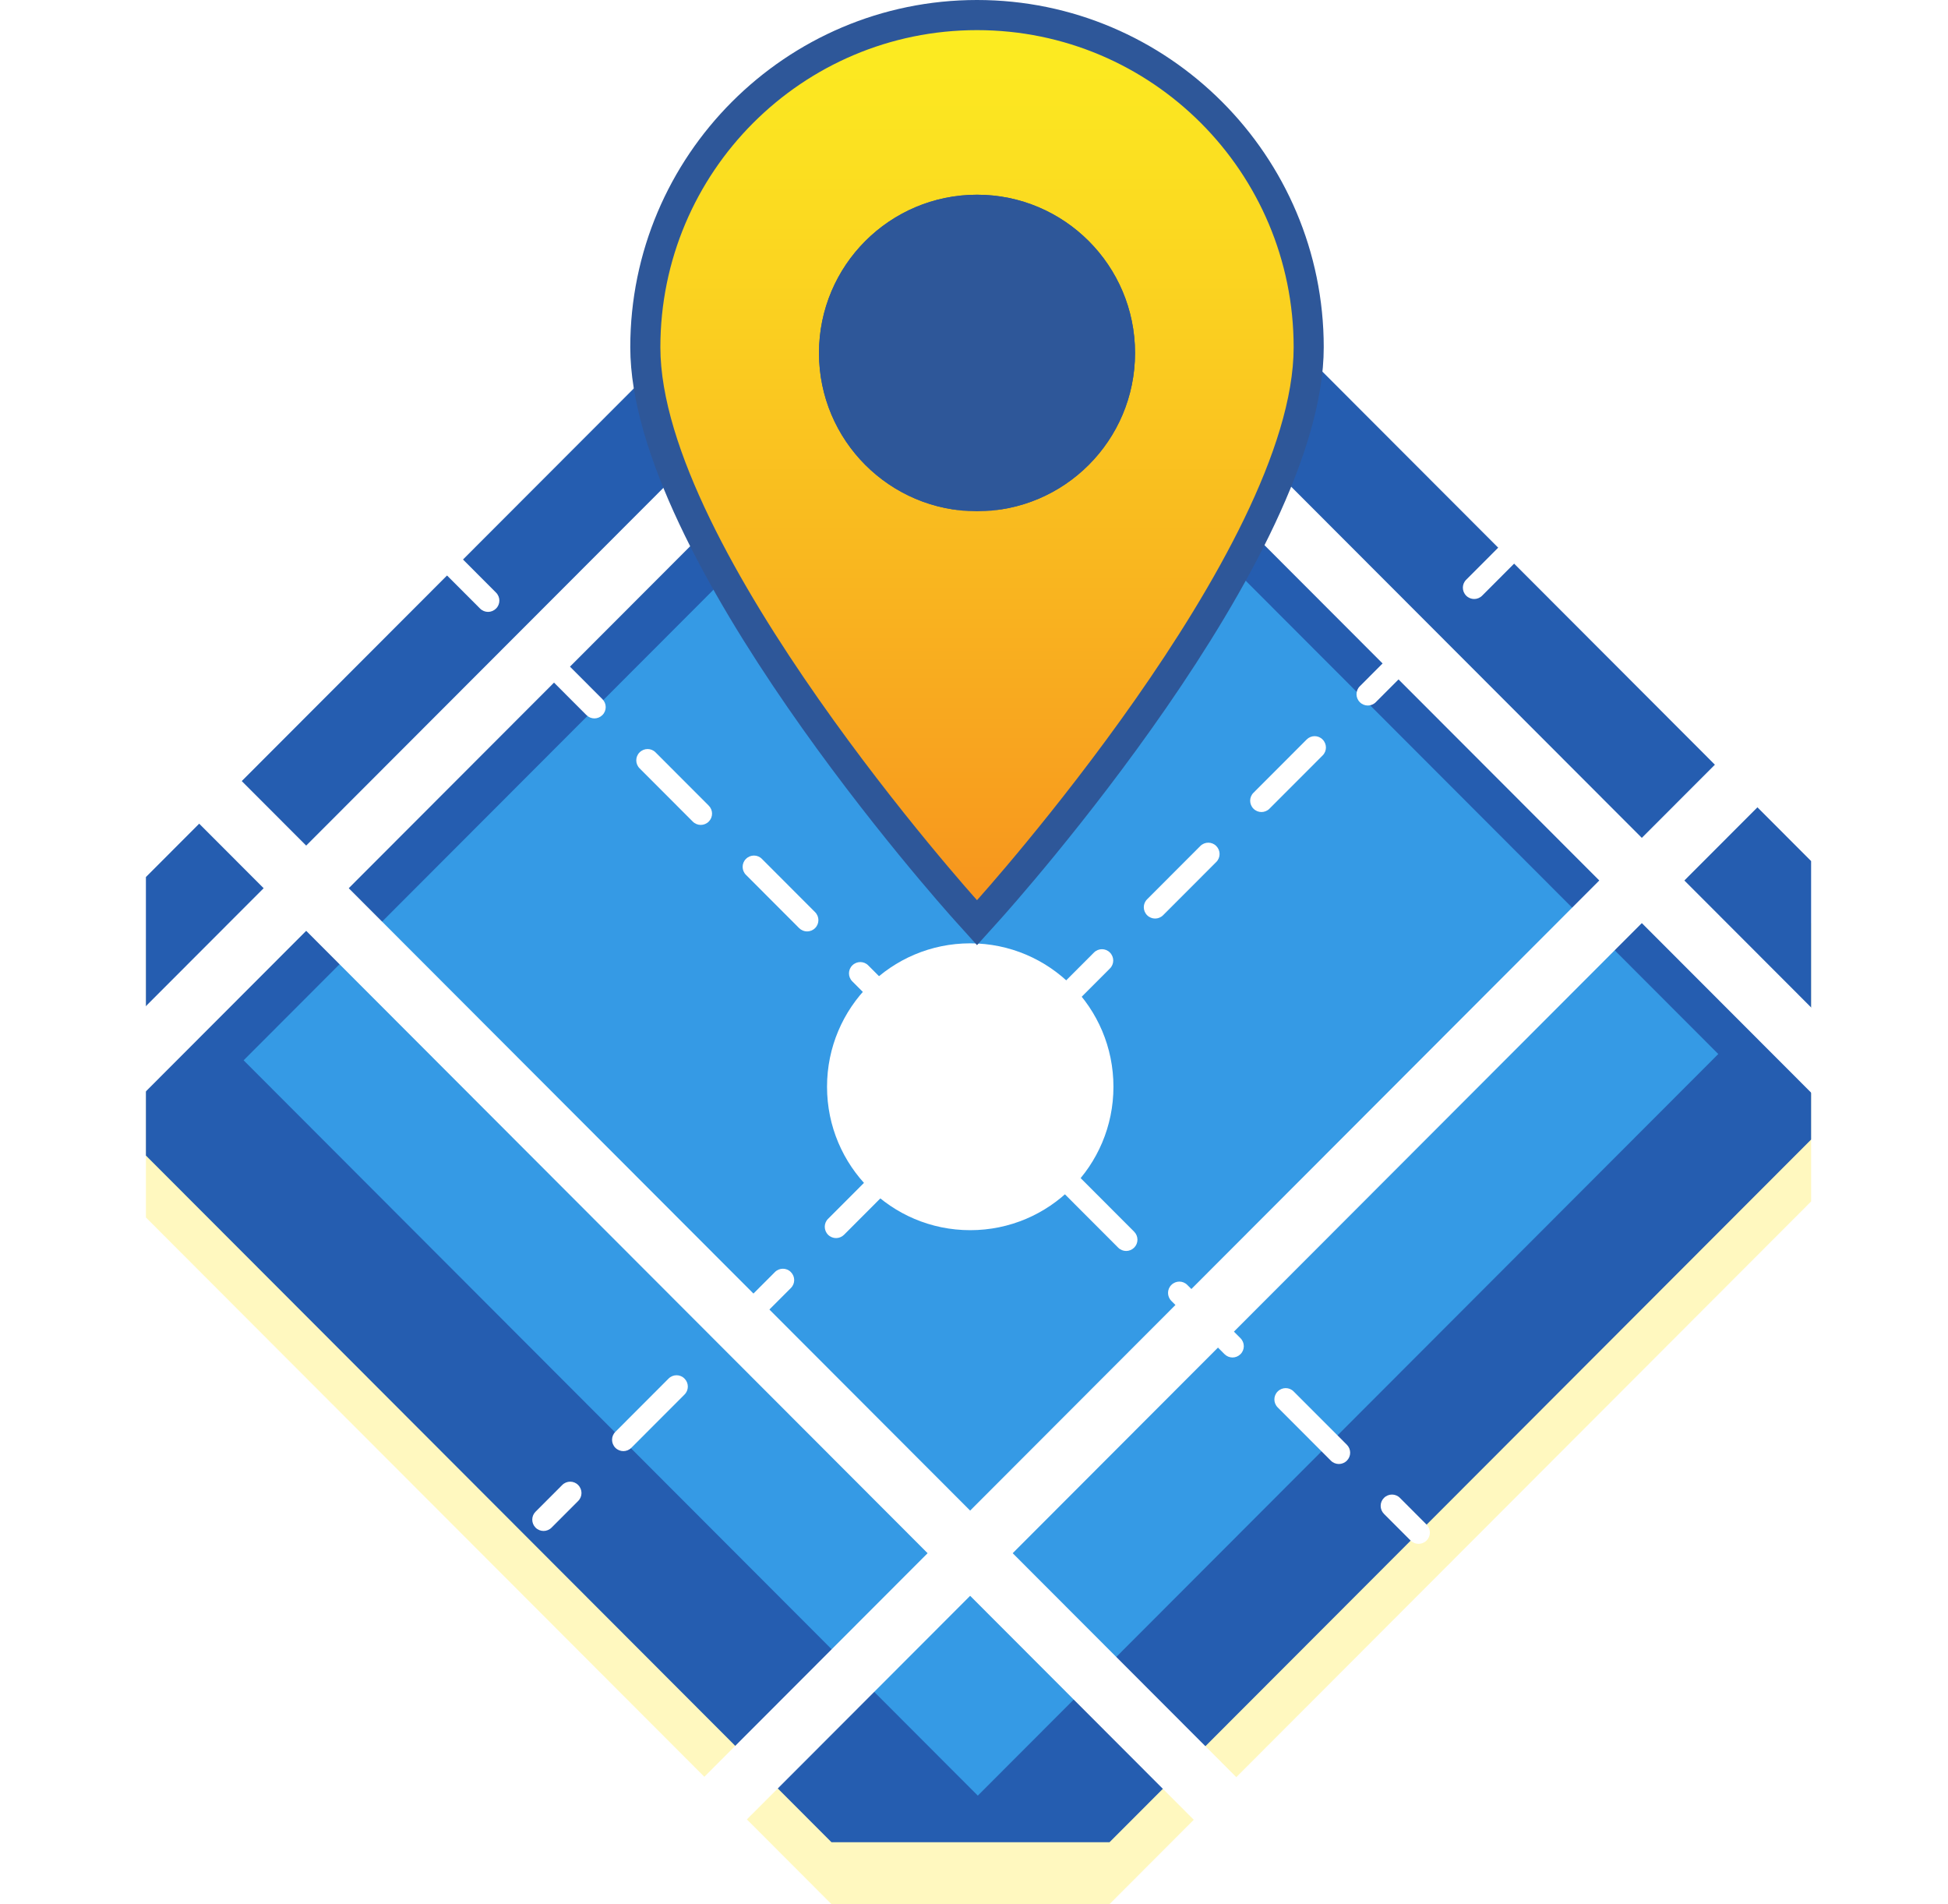 <svg width="132" height="129" viewBox="0 0 132 129" fill="none" xmlns="http://www.w3.org/2000/svg">
<path opacity="0.5" d="M122.724 81.397L75.184 129H56.342L9.887 82.479V63.612L57.428 16.014H76.269L122.724 62.53V81.397Z" fill="#FFF380"/>
<path d="M122.724 77.202L75.184 124.805H56.342L9.887 78.284V59.417L57.428 11.819H76.269L122.724 58.335V77.202Z" fill="#255DB0"/>
<g filter="url(#filter0_d_63_33806)">
<path d="M66.683 16.591L16.508 66.833L66.258 116.649L116.434 66.407L66.683 16.591Z" fill="#359AE5"/>
</g>
<path d="M18.669 27.032C18.475 27.032 18.276 26.955 18.128 26.807L16.324 25.001C16.023 24.7 16.023 24.215 16.324 23.919C16.625 23.618 17.109 23.618 17.405 23.919L19.209 25.726C19.509 26.027 19.509 26.511 19.209 26.807C19.061 26.955 18.862 27.032 18.669 27.032Z" fill="white"/>
<path d="M90.724 99.182C90.53 99.182 90.331 99.105 90.183 98.957L86.58 95.349C86.279 95.048 86.279 94.563 86.58 94.267C86.881 93.966 87.365 93.966 87.66 94.267L91.264 97.875C91.564 98.176 91.564 98.661 91.264 98.957C91.116 99.105 90.917 99.182 90.724 99.182ZM83.517 91.966C83.323 91.966 83.125 91.889 82.977 91.741L79.374 88.133C79.073 87.832 79.073 87.347 79.374 87.051C79.674 86.75 80.158 86.75 80.454 87.051L84.057 90.659C84.358 90.96 84.358 91.445 84.057 91.741C83.909 91.889 83.711 91.966 83.517 91.966ZM76.311 84.75C76.117 84.75 75.918 84.673 75.77 84.525L72.167 80.917C71.866 80.616 71.866 80.131 72.167 79.835C72.468 79.534 72.952 79.534 73.248 79.835L76.851 83.443C77.151 83.744 77.151 84.229 76.851 84.525C76.703 84.673 76.504 84.75 76.311 84.75ZM69.104 77.534C68.91 77.534 68.712 77.457 68.564 77.309L64.96 73.701C64.66 73.4 64.66 72.915 64.96 72.619C65.261 72.318 65.745 72.318 66.041 72.619L69.644 76.227C69.945 76.528 69.945 77.013 69.644 77.309C69.496 77.457 69.298 77.534 69.104 77.534ZM61.898 70.318C61.704 70.318 61.505 70.241 61.357 70.093L57.754 66.485C57.453 66.184 57.453 65.699 57.754 65.403C58.055 65.102 58.539 65.102 58.834 65.403L62.438 69.011C62.739 69.312 62.739 69.797 62.438 70.093C62.29 70.241 62.091 70.318 61.898 70.318ZM54.691 63.102C54.497 63.102 54.299 63.025 54.151 62.877L50.548 59.269C50.247 58.968 50.247 58.483 50.548 58.187C50.848 57.886 51.332 57.886 51.628 58.187L55.231 61.795C55.532 62.096 55.532 62.581 55.231 62.877C55.084 63.025 54.885 63.102 54.691 63.102ZM47.485 55.886C47.291 55.886 47.092 55.809 46.944 55.661L43.341 52.053C43.04 51.752 43.04 51.267 43.341 50.971C43.642 50.67 44.126 50.67 44.422 50.971L48.025 54.579C48.325 54.88 48.325 55.365 48.025 55.661C47.877 55.809 47.678 55.886 47.485 55.886ZM40.278 48.67C40.084 48.67 39.886 48.593 39.738 48.445L36.135 44.837C35.834 44.536 35.834 44.051 36.135 43.755C36.435 43.454 36.919 43.454 37.215 43.755L40.818 47.363C41.119 47.664 41.119 48.149 40.818 48.445C40.67 48.593 40.472 48.67 40.278 48.67ZM33.072 41.454C32.878 41.454 32.679 41.377 32.531 41.229L28.928 37.621C28.627 37.32 28.627 36.835 28.928 36.539C29.229 36.238 29.713 36.238 30.009 36.539L33.612 40.147C33.913 40.448 33.913 40.933 33.612 41.229C33.464 41.377 33.265 41.454 33.072 41.454ZM25.865 34.238C25.671 34.238 25.473 34.161 25.325 34.013L21.722 30.405C21.421 30.104 21.421 29.619 21.722 29.323C22.022 29.022 22.506 29.022 22.802 29.323L26.405 32.931C26.706 33.232 26.706 33.717 26.405 34.013C26.258 34.161 26.059 34.238 25.865 34.238Z" fill="white"/>
<path d="M96.126 104.591C95.932 104.591 95.733 104.515 95.585 104.367L93.781 102.56C93.481 102.259 93.481 101.774 93.781 101.478C94.082 101.177 94.566 101.177 94.862 101.478L96.666 103.285C96.966 103.586 96.966 104.071 96.666 104.367C96.518 104.515 96.319 104.591 96.126 104.591Z" fill="white"/>
<path d="M114.29 26.159C114.096 26.159 113.897 26.083 113.749 25.935C113.449 25.634 113.449 25.149 113.749 24.853L115.554 23.046C115.854 22.745 116.338 22.745 116.634 23.046C116.935 23.347 116.935 23.832 116.634 24.128L114.83 25.935C114.682 26.083 114.483 26.159 114.29 26.159Z" fill="white"/>
<path d="M42.24 98.309C42.046 98.309 41.847 98.233 41.7 98.085C41.399 97.783 41.399 97.299 41.7 97.003L45.303 93.395C45.604 93.094 46.088 93.094 46.383 93.395C46.684 93.696 46.684 94.18 46.383 94.477L42.78 98.085C42.632 98.233 42.434 98.309 42.24 98.309ZM49.446 91.093C49.253 91.093 49.054 91.016 48.906 90.868C48.605 90.567 48.605 90.083 48.906 89.787L52.509 86.179C52.81 85.877 53.294 85.877 53.59 86.179C53.891 86.48 53.891 86.965 53.59 87.26L49.987 90.868C49.839 91.016 49.64 91.093 49.446 91.093ZM56.653 83.877C56.459 83.877 56.26 83.8 56.113 83.653C55.812 83.351 55.812 82.867 56.113 82.571L59.716 78.963C60.017 78.662 60.501 78.662 60.796 78.963C61.097 79.264 61.097 79.749 60.796 80.044L57.193 83.653C57.045 83.8 56.846 83.877 56.653 83.877ZM63.859 76.661C63.666 76.661 63.467 76.585 63.319 76.436C63.018 76.135 63.018 75.651 63.319 75.355L66.922 71.747C67.223 71.445 67.707 71.445 68.003 71.747C68.303 72.048 68.303 72.532 68.003 72.829L64.4 76.436C64.252 76.585 64.053 76.661 63.859 76.661ZM71.066 69.445C70.872 69.445 70.673 69.368 70.526 69.221C70.225 68.919 70.225 68.435 70.526 68.139L74.129 64.531C74.43 64.23 74.914 64.23 75.209 64.531C75.51 64.832 75.51 65.317 75.209 65.612L71.606 69.221C71.458 69.368 71.26 69.445 71.066 69.445ZM78.272 62.229C78.079 62.229 77.88 62.153 77.732 62.005C77.431 61.703 77.431 61.219 77.732 60.923L81.335 57.315C81.636 57.014 82.12 57.014 82.416 57.315C82.716 57.616 82.716 58.1 82.416 58.397L78.812 62.005C78.665 62.153 78.466 62.229 78.272 62.229ZM85.479 55.013C85.285 55.013 85.086 54.937 84.939 54.788C84.638 54.487 84.638 54.003 84.939 53.707L88.542 50.099C88.843 49.797 89.327 49.797 89.622 50.099C89.923 50.4 89.923 50.885 89.622 51.181L86.019 54.788C85.871 54.937 85.672 55.013 85.479 55.013ZM92.685 47.797C92.492 47.797 92.293 47.721 92.145 47.572C91.844 47.271 91.844 46.787 92.145 46.491L95.748 42.883C96.049 42.581 96.533 42.581 96.829 42.883C97.129 43.184 97.129 43.669 96.829 43.965L93.225 47.572C93.078 47.721 92.879 47.797 92.685 47.797ZM99.892 40.581C99.698 40.581 99.499 40.505 99.352 40.356C99.051 40.055 99.051 39.571 99.352 39.275L102.955 35.667C103.255 35.365 103.74 35.365 104.035 35.667C104.336 35.968 104.336 36.453 104.035 36.748L100.432 40.356C100.284 40.505 100.085 40.581 99.892 40.581ZM107.098 33.365C106.905 33.365 106.706 33.288 106.558 33.141C106.257 32.839 106.257 32.355 106.558 32.059L110.161 28.451C110.462 28.149 110.946 28.149 111.242 28.451C111.542 28.752 111.542 29.236 111.242 29.532L107.638 33.141C107.491 33.288 107.292 33.365 107.098 33.365Z" fill="white"/>
<path d="M36.833 103.718C36.639 103.718 36.44 103.642 36.292 103.494C35.992 103.193 35.992 102.708 36.292 102.412L38.097 100.605C38.397 100.304 38.882 100.304 39.177 100.605C39.478 100.907 39.478 101.391 39.177 101.687L37.373 103.494C37.225 103.642 37.026 103.718 36.833 103.718Z" fill="white"/>
<path d="M86.486 123.113L2.882 39.398L-0.001 42.285L83.603 125.999L86.486 123.113Z" fill="white"/>
<path d="M132.002 77.54L66.222 11.673L63.339 14.56L129.119 80.426L132.002 77.54Z" fill="white"/>
<path d="M48.135 125.738L131.739 42.024L128.856 39.137L45.252 122.852L48.135 125.738Z" fill="white"/>
<path d="M3.145 80.687L70.309 13.434L67.426 10.547L0.262 77.8L3.145 80.687Z" fill="white"/>
<path d="M65.745 83.341C71.104 83.341 75.449 78.991 75.449 73.625C75.449 68.258 71.104 63.908 65.745 63.908C60.386 63.908 56.041 68.258 56.041 73.625C56.041 78.991 60.386 83.341 65.745 83.341Z" fill="white"/>
<path d="M65.445 61.668C64.558 60.683 43.728 37.402 43.728 23.526C43.728 11.115 53.809 1.021 66.204 1.021C78.599 1.021 88.68 11.115 88.68 23.526C88.68 37.437 67.845 60.683 66.959 61.668L66.204 62.505L65.45 61.668H65.445ZM66.199 14.213C60.858 14.213 56.511 18.566 56.511 23.914C56.511 29.262 60.858 33.615 66.199 33.615C71.54 33.615 75.888 29.262 75.888 23.914C75.888 18.566 71.54 14.213 66.199 14.213Z" fill="url(#paint0_linear_63_33806)"/>
<path d="M66.204 2.041C78.053 2.041 87.66 11.661 87.66 23.526C87.66 37.208 66.204 60.984 66.204 60.984C66.204 60.984 44.748 37.167 44.748 23.526C44.748 11.661 54.355 2.041 66.204 2.041ZM66.204 34.636C72.116 34.636 76.912 29.834 76.912 23.914C76.912 17.994 72.116 13.192 66.204 13.192C60.292 13.192 55.496 17.994 55.496 23.914C55.496 29.834 60.292 34.636 66.204 34.636ZM66.204 0C53.249 0 42.709 10.553 42.709 23.526C42.709 37.79 63.793 61.351 64.69 62.352L66.204 64.031L67.718 62.352C68.615 61.356 89.699 37.825 89.699 23.526C89.699 10.553 79.159 0 66.204 0V0ZM66.204 34.636C61.423 34.636 57.535 30.742 57.535 25.955C57.535 21.168 61.423 17.274 66.204 17.274C70.984 17.274 74.873 21.168 74.873 25.955C74.873 30.742 70.984 34.636 66.204 34.636Z" fill="#2E5799"/>
<path d="M66.204 34.636C72.118 34.636 76.912 29.835 76.912 23.914C76.912 17.992 72.118 13.192 66.204 13.192C60.29 13.192 55.496 17.992 55.496 23.914C55.496 29.835 60.29 34.636 66.204 34.636Z" fill="#2E5799"/>
<defs>
<filter id="filter0_d_63_33806" x="6.508" y="11.591" width="119.926" height="120.058" filterUnits="userSpaceOnUse" color-interpolation-filters="sRGB">
<feFlood flood-opacity="0" result="BackgroundImageFix"/>
<feColorMatrix in="SourceAlpha" type="matrix" values="0 0 0 0 0 0 0 0 0 0 0 0 0 0 0 0 0 0 127 0" result="hardAlpha"/>
<feOffset dy="5"/>
<feGaussianBlur stdDeviation="5"/>
<feColorMatrix type="matrix" values="0 0 0 0 0.098 0 0 0 0 0.227 0 0 0 0 0.369 0 0 0 0.3 0"/>
<feBlend mode="normal" in2="BackgroundImageFix" result="effect1_dropShadow_63_33806"/>
<feBlend mode="normal" in="SourceGraphic" in2="effect1_dropShadow_63_33806" result="shape"/>
</filter>
<linearGradient id="paint0_linear_63_33806" x1="66.204" y1="1.021" x2="66.204" y2="62.505" gradientUnits="userSpaceOnUse">
<stop stop-color="#FCEE21"/>
<stop offset="1" stop-color="#F7931E"/>
</linearGradient>
</defs>
</svg>
